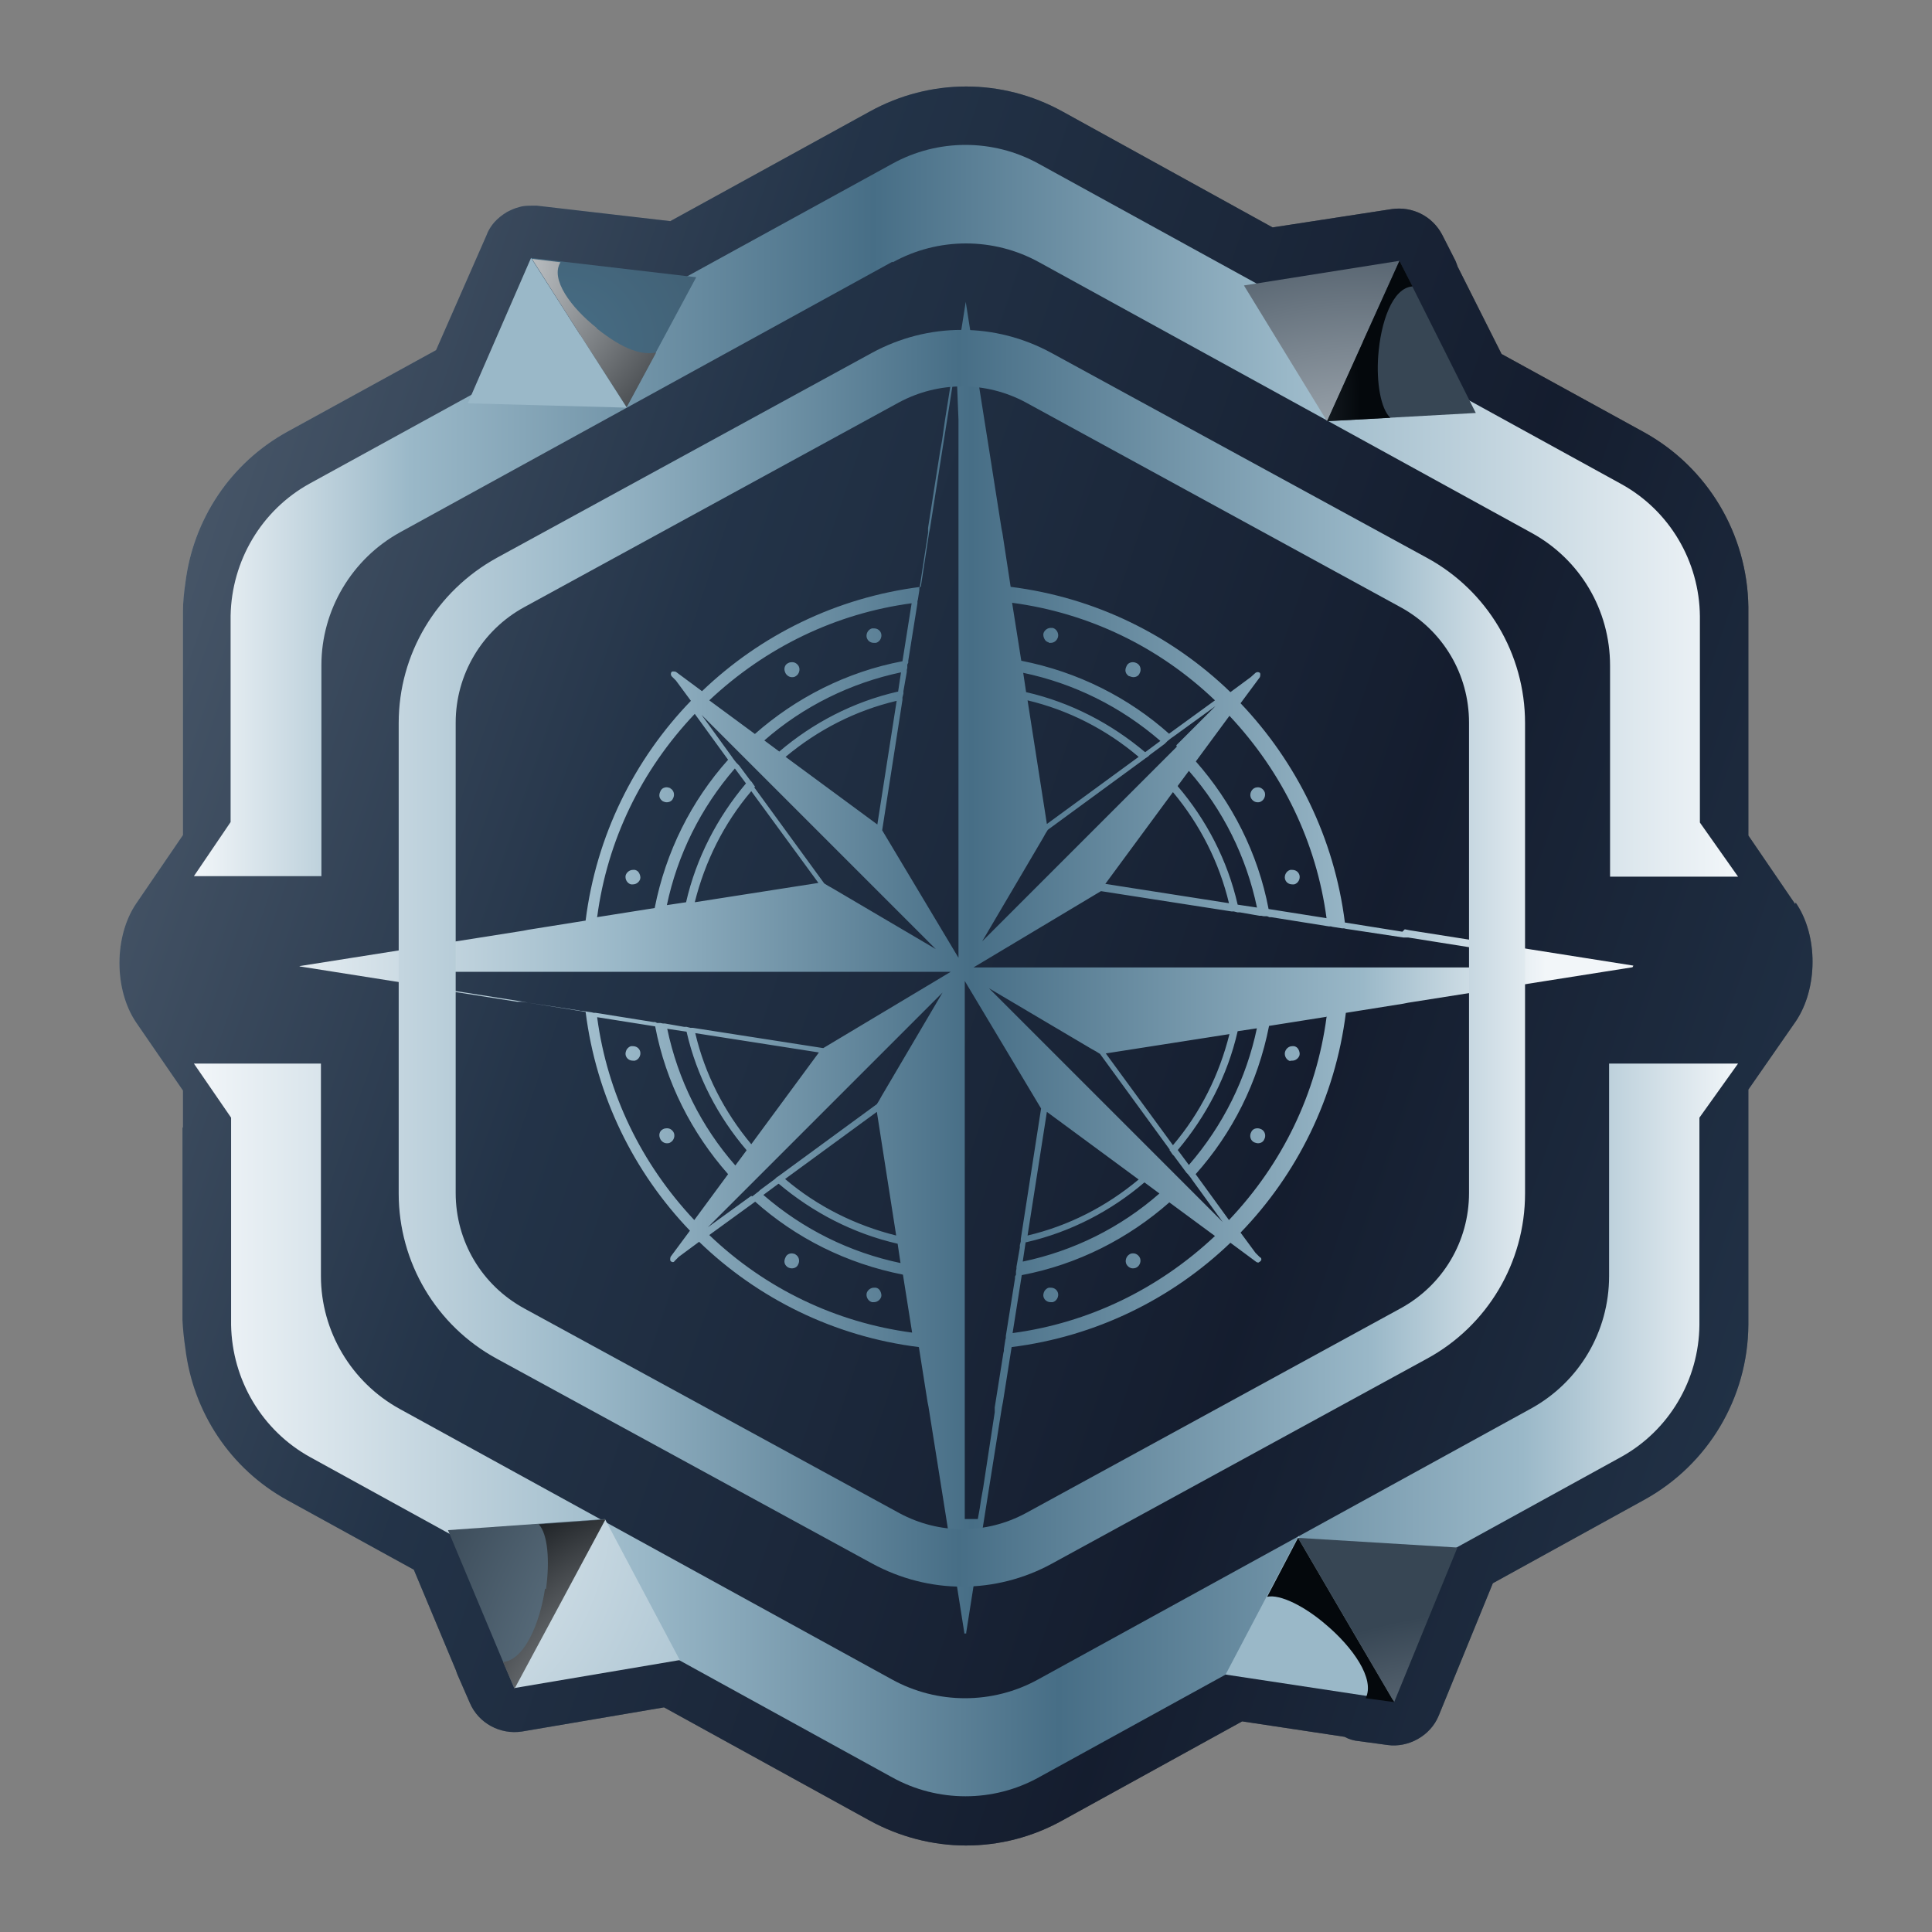 <svg width="80" height="80" viewBox="0 0 80 80" fill="none" xmlns="http://www.w3.org/2000/svg">
<rect x="0" y="0" width="80" height="80" fill="#808080" stroke="none"/>
<path d="M74.336 37.438L72.396 34.597V25.137C72.356 22.117 70.716 19.358 68.076 17.898L62.176 14.658L60.356 11.037C60.356 11.037 60.296 10.857 60.256 10.777L59.716 9.717C59.316 8.957 58.496 8.537 57.636 8.657L52.696 9.417L43.996 4.617C41.496 3.237 38.516 3.237 36.016 4.617L27.756 9.157L22.236 8.517C22.236 8.517 22.096 8.517 22.036 8.517C21.856 8.517 21.676 8.517 21.496 8.577C21.316 8.617 21.156 8.697 20.996 8.777C20.796 8.897 20.616 9.037 20.456 9.217C20.356 9.337 20.276 9.457 20.216 9.577C20.196 9.617 20.176 9.657 20.156 9.717L18.056 14.498L11.896 17.878C9.536 19.177 7.996 21.517 7.676 24.137C7.616 24.538 7.576 24.938 7.576 25.337V33.258V33.278V34.578L5.636 37.417C4.716 38.778 4.716 40.977 5.636 42.337L7.576 45.157V46.678L7.556 46.697V54.657C7.576 55.057 7.616 55.438 7.676 55.837C7.996 58.477 9.536 60.818 11.896 62.117L17.136 64.998L18.876 69.157C18.876 69.157 18.936 69.338 18.976 69.418L19.456 70.517C19.816 71.358 20.716 71.838 21.616 71.698L27.496 70.698L35.996 75.377C37.236 76.058 38.616 76.418 39.996 76.418C41.376 76.418 42.736 76.078 43.996 75.377L51.436 71.278L55.676 71.918C55.856 72.017 56.056 72.078 56.276 72.097L57.456 72.257C58.316 72.377 59.236 71.877 59.576 71.037L61.816 65.558L68.096 62.097C70.736 60.638 72.376 57.877 72.396 54.858V45.117L74.356 42.297C75.276 40.938 75.296 38.737 74.356 37.377L74.336 37.438Z" fill="url(#paint0_linear_8344_205528)"/>
<path d="M74.336 37.438L72.396 34.597V25.137C72.356 22.117 70.716 19.358 68.076 17.898L62.176 14.658L60.356 11.037C60.356 11.037 60.296 10.857 60.256 10.777L59.716 9.717C59.316 8.957 58.496 8.537 57.636 8.657L52.696 9.417L43.996 4.617C41.496 3.237 38.516 3.237 36.016 4.617L27.756 9.157L22.236 8.517C22.236 8.517 22.096 8.517 22.036 8.517C21.856 8.517 21.676 8.517 21.496 8.577C21.316 8.617 21.156 8.697 20.996 8.777C20.796 8.897 20.616 9.037 20.456 9.217C20.356 9.337 20.276 9.457 20.216 9.577C20.196 9.617 20.176 9.657 20.156 9.717L18.056 14.498L11.896 17.878C9.536 19.177 7.996 21.517 7.676 24.137C7.616 24.538 7.576 24.938 7.576 25.337V33.258V33.278V34.578L5.636 37.417C4.716 38.778 4.716 40.977 5.636 42.337L7.576 45.157V46.678L7.556 46.697V54.657C7.576 55.057 7.616 55.438 7.676 55.837C7.996 58.477 9.536 60.818 11.896 62.117L17.136 64.998L18.876 69.157C18.876 69.157 18.936 69.338 18.976 69.418L19.456 70.517C19.816 71.358 20.716 71.838 21.616 71.698L27.496 70.698L35.996 75.377C37.236 76.058 38.616 76.418 39.996 76.418C41.376 76.418 42.736 76.078 43.996 75.377L51.436 71.278L55.676 71.918C55.856 72.017 56.056 72.078 56.276 72.097L57.456 72.257C58.316 72.377 59.236 71.877 59.576 71.037L61.816 65.558L68.096 62.097C70.736 60.638 72.376 57.877 72.396 54.858V45.117L74.356 42.297C75.276 40.938 75.296 38.737 74.356 37.377L74.336 37.438Z" fill="#142136" fill-opacity="0.6"/>
<path d="M43.429 26.62C43.429 26.62 43.489 26.62 43.509 26.62C43.649 26.62 43.769 26.52 43.809 26.38C43.849 26.22 43.749 26.04 43.589 26C43.569 26 43.529 26 43.509 26C43.369 26 43.249 26.1 43.209 26.22C43.189 26.3 43.209 26.38 43.249 26.46C43.289 26.54 43.349 26.58 43.429 26.6V26.62Z" fill="url(#paint1_linear_8344_205528)"/>
<path d="M46.769 28C46.769 28 46.869 28.04 46.929 28.04C47.049 28.04 47.149 27.98 47.189 27.88C47.269 27.74 47.229 27.54 47.069 27.46C47.029 27.44 46.969 27.42 46.909 27.42C46.789 27.42 46.689 27.48 46.649 27.58C46.609 27.66 46.589 27.74 46.609 27.82C46.629 27.9 46.689 27.96 46.749 28H46.769Z" fill="url(#paint2_linear_8344_205528)"/>
<path d="M52.089 32.6C52.089 32.6 51.989 32.6 51.929 32.64C51.789 32.72 51.729 32.92 51.809 33.06C51.869 33.16 51.969 33.22 52.069 33.22C52.129 33.22 52.169 33.22 52.229 33.18C52.369 33.1 52.429 32.9 52.349 32.76C52.289 32.66 52.189 32.6 52.089 32.6Z" fill="url(#paint3_linear_8344_205528)"/>
<path d="M53.809 36.24C53.769 36.1 53.649 36.02 53.509 36.02C53.489 36.02 53.449 36.02 53.429 36.02C53.269 36.06 53.169 36.24 53.209 36.4C53.249 36.54 53.369 36.62 53.509 36.62C53.529 36.62 53.569 36.62 53.589 36.62C53.749 36.58 53.849 36.4 53.809 36.24Z" fill="url(#paint4_linear_8344_205528)"/>
<path d="M53.429 43.92C53.429 43.92 53.489 43.92 53.509 43.92C53.649 43.92 53.769 43.82 53.809 43.7C53.829 43.62 53.809 43.54 53.769 43.46C53.729 43.38 53.669 43.34 53.589 43.32C53.569 43.32 53.529 43.32 53.509 43.32C53.369 43.32 53.249 43.42 53.209 43.56C53.169 43.72 53.269 43.9 53.429 43.94V43.92Z" fill="url(#paint5_linear_8344_205528)"/>
<path d="M51.929 47.3C51.929 47.3 52.029 47.34 52.089 47.34C52.209 47.34 52.309 47.28 52.349 47.18C52.429 47.04 52.389 46.84 52.229 46.76C52.189 46.74 52.129 46.72 52.069 46.72C51.949 46.72 51.849 46.78 51.809 46.88C51.729 47.02 51.769 47.22 51.929 47.3Z" fill="url(#paint6_linear_8344_205528)"/>
<path d="M46.909 52.52C46.909 52.52 47.009 52.52 47.069 52.48C47.209 52.4 47.269 52.2 47.189 52.06C47.129 51.96 47.029 51.9 46.929 51.9C46.869 51.9 46.829 51.9 46.769 51.94C46.629 52.02 46.569 52.22 46.649 52.36C46.709 52.46 46.809 52.52 46.909 52.52Z" fill="url(#paint7_linear_8344_205528)"/>
<path d="M43.509 53.92C43.509 53.92 43.569 53.92 43.589 53.92C43.749 53.88 43.849 53.7 43.809 53.54C43.769 53.4 43.649 53.32 43.509 53.32C43.489 53.32 43.449 53.32 43.429 53.32C43.349 53.34 43.289 53.4 43.249 53.46C43.209 53.54 43.189 53.62 43.209 53.7C43.249 53.84 43.369 53.92 43.509 53.92Z" fill="url(#paint8_linear_8344_205528)"/>
<path d="M36.269 53.32C36.269 53.32 36.209 53.32 36.189 53.32C36.049 53.32 35.929 53.42 35.889 53.54C35.849 53.7 35.949 53.88 36.109 53.92C36.129 53.92 36.169 53.92 36.189 53.92C36.329 53.92 36.449 53.82 36.489 53.7C36.509 53.62 36.489 53.54 36.449 53.46C36.409 53.38 36.349 53.34 36.269 53.32Z" fill="url(#paint9_linear_8344_205528)"/>
<path d="M32.949 51.94C32.949 51.94 32.849 51.9 32.789 51.9C32.669 51.9 32.569 51.96 32.529 52.06C32.489 52.14 32.469 52.22 32.489 52.3C32.509 52.38 32.569 52.44 32.629 52.48C32.669 52.5 32.729 52.52 32.789 52.52C32.909 52.52 33.009 52.46 33.049 52.36C33.129 52.22 33.089 52.02 32.929 51.94H32.949Z" fill="url(#paint10_linear_8344_205528)"/>
<path d="M27.609 46.72C27.609 46.72 27.509 46.72 27.449 46.76C27.369 46.8 27.329 46.86 27.309 46.94C27.289 47.02 27.309 47.1 27.349 47.18C27.409 47.28 27.509 47.34 27.609 47.34C27.669 47.34 27.709 47.34 27.769 47.3C27.909 47.22 27.969 47.02 27.889 46.88C27.829 46.78 27.729 46.72 27.629 46.72H27.609Z" fill="url(#paint11_linear_8344_205528)"/>
<path d="M26.209 43.32C26.209 43.32 26.149 43.32 26.129 43.32C26.049 43.34 25.989 43.4 25.949 43.46C25.909 43.54 25.889 43.62 25.909 43.7C25.949 43.84 26.069 43.92 26.209 43.92C26.229 43.92 26.269 43.92 26.289 43.92C26.449 43.88 26.549 43.7 26.509 43.54C26.469 43.4 26.349 43.32 26.209 43.32Z" fill="url(#paint12_linear_8344_205528)"/>
<path d="M26.289 36.02C26.289 36.02 26.229 36.02 26.209 36.02C26.069 36.02 25.949 36.12 25.909 36.24C25.869 36.4 25.969 36.58 26.129 36.62C26.149 36.62 26.189 36.62 26.209 36.62C26.349 36.62 26.469 36.52 26.509 36.4C26.529 36.32 26.509 36.24 26.469 36.16C26.429 36.08 26.369 36.04 26.289 36.02Z" fill="url(#paint13_linear_8344_205528)"/>
<path d="M27.769 32.64C27.769 32.64 27.669 32.6 27.609 32.6C27.489 32.6 27.389 32.66 27.349 32.76C27.309 32.84 27.289 32.92 27.309 33C27.329 33.08 27.389 33.14 27.449 33.18C27.489 33.2 27.549 33.22 27.609 33.22C27.729 33.22 27.829 33.16 27.869 33.06C27.949 32.92 27.909 32.72 27.749 32.64H27.769Z" fill="url(#paint14_linear_8344_205528)"/>
<path d="M32.789 27.42C32.789 27.42 32.689 27.42 32.629 27.46C32.549 27.5 32.509 27.56 32.489 27.64C32.469 27.72 32.489 27.8 32.529 27.88C32.589 27.98 32.689 28.04 32.789 28.04C32.849 28.04 32.889 28.04 32.949 28C33.089 27.92 33.149 27.72 33.069 27.58C33.009 27.48 32.909 27.42 32.809 27.42H32.789Z" fill="url(#paint15_linear_8344_205528)"/>
<path d="M36.189 26.02C36.189 26.02 36.129 26.02 36.109 26.02C35.949 26.06 35.849 26.24 35.889 26.4C35.929 26.54 36.049 26.62 36.189 26.62C36.209 26.62 36.249 26.62 36.269 26.62C36.429 26.58 36.529 26.4 36.489 26.24C36.449 26.1 36.329 26.02 36.189 26.02Z" fill="url(#paint16_linear_8344_205528)"/>
<path d="M52.049 42.56C51.609 44.66 50.649 46.6 49.229 48.24L48.769 47.62C49.949 46.22 50.829 44.54 51.249 42.7L52.049 42.58V42.56ZM54.929 42.12C54.509 45.28 53.109 48.18 50.889 50.52L49.509 48.62C51.029 46.92 52.089 44.82 52.549 42.48L54.949 42.1L54.929 42.12ZM42.489 51.44C44.329 51.02 46.009 50.14 47.389 48.96L48.009 49.42C46.389 50.84 44.449 51.8 42.349 52.24L42.469 51.44H42.489ZM24.729 42.12L27.129 42.5C27.569 44.82 28.649 46.92 30.149 48.62L28.749 50.52C26.549 48.18 25.149 45.28 24.729 42.14V42.12ZM27.609 37.5C28.049 35.4 29.009 33.46 30.429 31.82L30.889 32.44C29.709 33.84 28.829 35.52 28.409 37.36L27.609 37.48V37.5ZM24.729 37.96C25.149 34.8 26.549 31.9 28.769 29.56L30.149 31.46C28.629 33.16 27.569 35.26 27.109 37.6L24.709 37.98L24.729 37.96ZM37.169 28.64C35.329 29.06 33.649 29.94 32.269 31.12L31.649 30.66C33.269 29.24 35.229 28.28 37.309 27.84L37.189 28.64H37.169ZM48.729 30.92L48.649 31L48.589 31.06L47.989 31.66L47.929 31.72L47.829 31.82L47.769 31.88L43.649 36L43.429 36.22L40.669 38.98L43.189 34.7L43.289 34.52L43.389 34.36L47.349 31.46L47.429 31.4L47.549 31.32L47.609 31.26L48.229 30.8L48.289 30.74L48.349 30.68L48.449 30.6L48.529 30.54L48.589 30.5L50.329 29.24L48.709 30.86L48.729 30.92ZM47.409 31.14C46.009 29.96 44.329 29.08 42.489 28.66L42.369 27.86C44.469 28.3 46.409 29.26 48.049 30.68L47.429 31.14H47.409ZM43.349 34.12L42.549 29C44.229 29.4 45.809 30.2 47.149 31.34L43.349 34.12ZM48.429 30.4C46.729 28.88 44.629 27.82 42.289 27.36L41.909 24.96C45.069 25.38 47.989 26.78 50.309 29L48.409 30.38L48.429 30.4ZM31.109 49.52L31.049 49.56L29.309 50.82L30.809 49.32L30.869 49.26L30.929 49.2L31.009 49.12L31.069 49.06L31.129 49L31.669 48.46L31.869 48.26L36.029 44.1L36.149 43.98L36.269 43.86L39.029 41.1L36.509 45.38L36.409 45.56L36.309 45.72L32.349 48.62L32.269 48.68L32.149 48.76L32.089 48.82L31.469 49.28L31.409 49.34L31.329 49.4L31.229 49.48L31.149 49.54L31.109 49.52ZM36.309 46.04L37.109 51.16C35.429 50.74 33.849 49.96 32.509 48.82L36.309 46.04ZM32.249 49.02C33.649 50.2 35.329 51.08 37.169 51.5L37.289 52.3C35.189 51.86 33.249 50.9 31.609 49.48L32.229 49.02H32.249ZM31.269 32.58L31.209 32.5L31.129 32.38L31.069 32.32L30.609 31.7L30.549 31.64L30.489 31.58L30.409 31.48L30.349 31.4L30.309 31.34L29.049 29.6L30.549 31.1L30.609 31.16L30.669 31.22L30.749 31.3L30.869 31.42L31.409 31.96L31.469 32.02L31.569 32.12L31.629 32.18L35.749 36.3L35.869 36.42L35.989 36.54L38.749 39.3L34.469 36.78L34.289 36.68L34.129 36.58L31.229 32.6L31.269 32.58ZM36.329 34.14L32.529 31.34C33.869 30.22 35.429 29.42 37.129 29.02L36.329 34.14ZM31.269 30.4L29.369 29C31.709 26.8 34.609 25.4 37.749 24.98L37.369 27.38C35.049 27.82 32.949 28.9 31.249 30.4H31.269ZM31.109 32.76L33.889 36.56L28.769 37.36C29.189 35.68 29.969 34.1 31.109 32.76ZM31.109 47.38C29.989 46.04 29.189 44.48 28.789 42.78L33.909 43.58L31.109 47.38ZM30.909 47.64L30.449 48.26C29.029 46.64 28.069 44.7 27.629 42.6L28.429 42.72C28.849 44.56 29.729 46.24 30.909 47.62V47.64ZM31.249 49.74C32.949 51.26 35.049 52.32 37.389 52.78L37.769 55.18C34.609 54.76 31.689 53.36 29.369 51.14L31.269 49.76L31.249 49.74ZM48.409 47.6L48.469 47.68L48.549 47.8L48.609 47.86L49.069 48.48L49.129 48.56L49.189 48.62L49.269 48.72L49.329 48.8L49.369 48.86L50.629 50.6L49.129 49.1L49.069 49.04L49.009 48.98L48.929 48.9L48.869 48.84L48.269 48.24L48.209 48.18L48.109 48.08L48.049 48.02L43.929 43.9L43.709 43.68L40.949 40.92L45.209 43.44L45.389 43.54L45.549 43.64L48.449 47.62L48.409 47.6ZM43.349 46.04L47.149 48.84C45.809 49.96 44.249 50.76 42.549 51.16L43.349 46.04ZM48.409 49.78L50.309 51.18C47.969 53.38 45.069 54.78 41.929 55.2L42.309 52.8C44.629 52.36 46.729 51.28 48.429 49.78H48.409ZM48.569 47.42L45.789 43.62L50.909 42.82C50.489 44.5 49.709 46.08 48.569 47.42ZM48.569 32.8C49.689 34.14 50.489 35.72 50.889 37.4L45.769 36.6L48.569 32.8ZM48.769 32.54L49.229 31.92C50.649 33.54 51.609 35.48 52.049 37.58L51.249 37.46C50.829 35.62 49.949 33.94 48.769 32.56V32.54ZM49.509 31.54L50.909 29.64C53.109 31.98 54.509 34.88 54.929 38.02L52.529 37.64C52.089 35.32 51.009 33.22 49.509 31.52V31.54ZM39.589 14.86L39.689 17.38V39.66L36.529 34.38L37.369 28.98V28.88L37.409 28.72V28.62L37.549 27.82V27.74L37.569 27.66V27.52L37.609 27.44V27.36L37.989 24.98V24.9L38.009 24.82L38.069 24.44V24.36L38.089 24.28L38.429 22.06V22.02V21.98V21.94V21.9V21.86L38.929 18.68L38.969 18.46L39.009 18.24L39.069 17.82L39.129 17.4L39.529 14.88L39.589 14.86ZM18.349 40.24H39.369L34.089 43.4L28.689 42.56H28.589L28.429 42.52H28.329L27.529 42.38H27.449L27.349 42.36H27.209L27.129 42.32H27.049L24.669 41.94H24.589L24.509 41.92L24.129 41.86H24.049L23.969 41.84L21.609 41.48H21.569H21.529H21.489H21.449H21.409L18.369 41L18.149 40.96L17.929 40.92L17.529 40.86M39.949 62.9V40.62L43.109 45.9L42.269 51.3V51.4L42.229 51.56V51.66L42.089 52.46V52.54L42.069 52.64V52.78L42.029 52.86V52.94L41.649 55.32V55.4L41.629 55.48L41.569 55.86V55.94L41.549 56.02L41.189 58.28V58.32V58.36V58.4V58.48L40.709 61.62L40.669 61.84L40.629 62.06L40.569 62.46L40.529 62.68L40.489 62.9M58.069 38.58L55.689 38.2C55.249 34.7 53.689 31.56 51.369 29.12L52.169 28.04C52.169 28.04 52.209 27.92 52.169 27.86C52.109 27.82 52.049 27.82 51.989 27.86L51.789 28.04L50.949 28.66C48.529 26.32 45.369 24.74 41.849 24.3L41.509 22.08L41.469 21.88L40.969 18.7L40.769 17.44L39.989 12.5C39.989 12.5 39.989 12.5 39.989 12.48C39.989 12.48 39.989 12.48 39.989 12.46C39.989 12.46 39.989 12.48 39.989 12.5L39.209 17.44L39.009 18.7L38.509 21.88L38.469 22.08L38.129 24.3C34.629 24.74 31.489 26.3 29.069 28.62L27.989 27.82C27.989 27.82 27.869 27.78 27.809 27.82C27.769 27.88 27.769 27.94 27.809 28L27.989 28.18L28.609 29.02C26.269 31.44 24.689 34.6 24.249 38.12L21.869 38.5L21.669 38.54L18.629 39.02L17.369 39.22L12.429 40C12.429 40 12.429 40 12.409 40V40.02C12.409 40.02 12.409 40.02 12.429 40.02L17.369 40.8L18.629 41L21.669 41.48L21.869 41.52L24.249 41.9C24.689 45.4 26.249 48.54 28.569 50.96L27.769 52.04C27.769 52.04 27.729 52.16 27.769 52.22C27.789 52.24 27.829 52.26 27.849 52.26C27.889 52.26 27.909 52.26 27.929 52.22L28.109 52.04L28.949 51.42C31.369 53.76 34.529 55.34 38.049 55.78L38.409 58.06L38.449 58.26L38.949 61.4L39.149 62.66L39.929 67.6V67.64C39.929 67.64 39.929 67.64 39.949 67.64C39.949 67.64 39.949 67.64 39.969 67.64C39.969 67.64 39.969 67.64 39.989 67.64C39.989 67.64 39.989 67.64 40.009 67.64C40.009 67.64 40.009 67.64 40.009 67.62C40.009 67.62 40.009 67.62 40.009 67.6L40.789 62.66L40.989 61.4L41.489 58.26L41.529 58.06L41.889 55.78C45.389 55.34 48.529 53.78 50.949 51.46L52.029 52.26C52.029 52.26 52.069 52.28 52.109 52.28C52.109 52.28 52.229 52.22 52.229 52.16C52.229 52.12 52.229 52.08 52.169 52.06L51.989 51.88L51.369 51.04C53.709 48.62 55.289 45.46 55.729 41.94L58.109 41.56L58.309 41.52L61.349 41.04L62.609 40.84L67.549 40.06C67.549 40.06 67.589 40.06 67.609 40.04C67.609 40.04 67.609 40.02 67.629 40V39.98C67.629 39.98 67.629 39.98 67.609 39.98L62.669 39.2L61.409 39L58.369 38.52L58.169 38.48L58.069 38.58ZM61.329 40.06H40.309L45.589 36.9L50.989 37.74H51.089L51.249 37.78H51.349L52.149 37.92H52.229L52.329 37.94H52.469L52.569 37.98H52.649L55.029 38.36H55.109L55.189 38.38L55.569 38.44H55.649L55.729 38.46L58.109 38.82H58.149H58.189H58.229H58.269H58.309L61.329 39.3" fill="url(#paint17_linear_8344_205528)"/>
<path d="M43.009 73.6L67.109 60.34C69.109 59.24 70.349 57.14 70.369 54.86V46.28L71.969 44.04H66.629V52.84C66.629 55.14 65.389 57.24 63.369 58.34L42.989 69.54C41.109 70.58 38.809 70.58 36.929 69.54L16.549 58.34C14.549 57.24 13.289 55.12 13.289 52.84V44.04H8.029L9.569 46.28V54.86C9.609 57.14 10.849 59.24 12.849 60.34L36.949 73.6C38.829 74.64 41.129 74.64 43.009 73.6Z" fill="url(#paint18_linear_8344_205528)"/>
<path d="M36.949 10.84L16.569 22.04C14.569 23.14 13.309 25.26 13.309 27.54V36.28H8.029L9.549 34.04V25.5C9.589 23.22 10.829 21.12 12.829 20.02L36.949 6.78C38.829 5.74 41.129 5.74 43.009 6.78L67.129 20.04C69.129 21.14 70.369 23.24 70.389 25.52V34.06L71.969 36.3H66.669V27.56C66.669 25.26 65.429 23.16 63.409 22.06L43.029 10.86C41.149 9.82 38.849 9.82 36.969 10.86L36.949 10.84Z" fill="url(#paint19_linear_8344_205528)"/>
<path fill-rule="evenodd" clip-rule="evenodd" d="M54.949 17.44L61.109 17.1L57.949 10.8L54.949 17.44Z" fill="url(#paint20_radial_8344_205528)"/>
<path fill-rule="evenodd" clip-rule="evenodd" d="M54.949 17.44L51.509 11.82L57.949 10.8L54.949 17.44Z" fill="url(#paint21_radial_8344_205528)"/>
<path style="mix-blend-mode:screen" fill-rule="evenodd" clip-rule="evenodd" d="M57.069 14.74C57.169 13.36 57.649 11.92 58.489 11.86L57.949 10.8L56.349 14.34L54.949 17.44L57.569 17.3C57.169 16.92 56.989 15.82 57.069 14.74Z" fill="url(#paint22_radial_8344_205528)"/>
<path fill-rule="evenodd" clip-rule="evenodd" d="M53.769 63.6L50.749 69.34L57.749 70.4L53.769 63.6Z" fill="url(#paint23_radial_8344_205528)"/>
<path fill-rule="evenodd" clip-rule="evenodd" d="M53.749 63.68L60.349 64.08L57.729 70.48L53.749 63.68Z" fill="url(#paint24_radial_8344_205528)"/>
<path style="mix-blend-mode:screen" fill-rule="evenodd" clip-rule="evenodd" d="M54.889 67.26C56.009 68.2 56.949 69.52 56.549 70.32L57.729 70.48L55.609 66.86L53.749 63.68L52.469 66.12C53.009 66 54.029 66.52 54.889 67.26Z" fill="url(#paint25_radial_8344_205528)"/>
<path fill-rule="evenodd" clip-rule="evenodd" d="M25.049 62.9L18.549 63.36L21.289 69.9L25.049 62.9Z" fill="url(#paint26_radial_8344_205528)"/>
<path fill-rule="evenodd" clip-rule="evenodd" d="M25.049 62.9L28.149 68.74L21.289 69.9L25.049 62.9Z" fill="url(#paint27_radial_8344_205528)"/>
<path style="mix-blend-mode:screen" fill-rule="evenodd" clip-rule="evenodd" d="M22.569 65.78C22.349 67.24 21.709 68.74 20.829 68.82L21.309 69.92L23.309 66.2L25.069 62.92L22.309 63.12C22.689 63.52 22.769 64.66 22.609 65.8L22.569 65.78Z" fill="url(#paint28_radial_8344_205528)"/>
<path fill-rule="evenodd" clip-rule="evenodd" d="M25.949 16.84L28.829 11.48L21.989 10.68L25.949 16.84Z" fill="url(#paint29_radial_8344_205528)"/>
<path fill-rule="evenodd" clip-rule="evenodd" d="M25.949 16.88L19.369 16.7L21.989 10.68L25.949 16.88Z" fill="url(#paint30_radial_8344_205528)"/>
<path style="mix-blend-mode:screen" fill-rule="evenodd" clip-rule="evenodd" d="M24.709 13.58C23.649 12.74 22.769 11.56 23.209 10.86L22.029 10.72L24.049 13.9L25.949 16.86L27.169 14.6C26.589 14.7 25.869 14.52 24.709 13.6V13.58Z" fill="url(#paint31_radial_8344_205528)"/>
<path d="M39.849 65.7C38.569 65.7 37.289 65.38 36.109 64.74L20.569 56.26C18.069 54.9 16.509 52.28 16.509 49.42V29.94C16.509 27.08 18.069 24.48 20.569 23.1L36.089 14.62C38.429 13.34 41.209 13.34 43.549 14.62L59.089 23.1C61.589 24.46 63.149 27.08 63.149 29.94V49.42C63.149 52.28 61.589 54.9 59.089 56.26L43.569 64.74C42.409 65.38 41.109 65.7 39.829 65.7H39.849ZM39.849 16C38.949 16 38.049 16.22 37.229 16.66L21.709 25.14C19.949 26.1 18.869 27.94 18.869 29.92V49.4C18.869 51.4 19.949 53.22 21.709 54.18L37.249 62.66C38.889 63.54 40.829 63.54 42.469 62.66L57.989 54.18C59.749 53.22 60.829 51.4 60.829 49.4V29.92C60.829 27.92 59.749 26.1 57.989 25.14L42.469 16.66C41.649 16.22 40.749 16 39.849 16Z" fill="url(#paint32_linear_8344_205528)"/>
<defs>
<linearGradient id="paint0_linear_8344_205528" x1="27.471" y1="-72.653" x2="135.112" y2="-36.054" gradientUnits="userSpaceOnUse">
<stop stop-color="#C3D5DE"/>
<stop offset="0.29" stop-color="#3A5164"/>
<stop offset="0.56" stop-color="#151924"/>
<stop offset="0.82" stop-color="#426178"/>
<stop offset="1" stop-color="#DFE9EE"/>
</linearGradient>
<linearGradient id="paint1_linear_8344_205528" x1="9.929" y1="26.32" x2="64.009" y2="26.32" gradientUnits="userSpaceOnUse">
<stop stop-color="#F2F6F9"/>
<stop offset="0.29" stop-color="#9AB8C8"/>
<stop offset="0.56" stop-color="#476E86"/>
<stop offset="0.86" stop-color="#9AB8C8"/>
<stop offset="1" stop-color="#F2F6F9"/>
</linearGradient>
<linearGradient id="paint2_linear_8344_205528" x1="9.929" y1="27.74" x2="64.009" y2="27.74" gradientUnits="userSpaceOnUse">
<stop stop-color="#F2F6F9"/>
<stop offset="0.29" stop-color="#9AB8C8"/>
<stop offset="0.56" stop-color="#476E86"/>
<stop offset="0.86" stop-color="#9AB8C8"/>
<stop offset="1" stop-color="#F2F6F9"/>
</linearGradient>
<linearGradient id="paint3_linear_8344_205528" x1="9.929" y1="32.9" x2="64.009" y2="32.9" gradientUnits="userSpaceOnUse">
<stop stop-color="#F2F6F9"/>
<stop offset="0.29" stop-color="#9AB8C8"/>
<stop offset="0.56" stop-color="#476E86"/>
<stop offset="0.86" stop-color="#9AB8C8"/>
<stop offset="1" stop-color="#F2F6F9"/>
</linearGradient>
<linearGradient id="paint4_linear_8344_205528" x1="9.929" y1="36.32" x2="64.009" y2="36.32" gradientUnits="userSpaceOnUse">
<stop stop-color="#F2F6F9"/>
<stop offset="0.29" stop-color="#9AB8C8"/>
<stop offset="0.56" stop-color="#476E86"/>
<stop offset="0.86" stop-color="#9AB8C8"/>
<stop offset="1" stop-color="#F2F6F9"/>
</linearGradient>
<linearGradient id="paint5_linear_8344_205528" x1="9.929" y1="43.62" x2="64.009" y2="43.62" gradientUnits="userSpaceOnUse">
<stop stop-color="#F2F6F9"/>
<stop offset="0.29" stop-color="#9AB8C8"/>
<stop offset="0.56" stop-color="#476E86"/>
<stop offset="0.86" stop-color="#9AB8C8"/>
<stop offset="1" stop-color="#F2F6F9"/>
</linearGradient>
<linearGradient id="paint6_linear_8344_205528" x1="9.929" y1="47.04" x2="64.009" y2="47.04" gradientUnits="userSpaceOnUse">
<stop stop-color="#F2F6F9"/>
<stop offset="0.29" stop-color="#9AB8C8"/>
<stop offset="0.56" stop-color="#476E86"/>
<stop offset="0.86" stop-color="#9AB8C8"/>
<stop offset="1" stop-color="#F2F6F9"/>
</linearGradient>
<linearGradient id="paint7_linear_8344_205528" x1="9.929" y1="52.2" x2="64.009" y2="52.2" gradientUnits="userSpaceOnUse">
<stop stop-color="#F2F6F9"/>
<stop offset="0.29" stop-color="#9AB8C8"/>
<stop offset="0.56" stop-color="#476E86"/>
<stop offset="0.86" stop-color="#9AB8C8"/>
<stop offset="1" stop-color="#F2F6F9"/>
</linearGradient>
<linearGradient id="paint8_linear_8344_205528" x1="9.929" y1="53.62" x2="64.009" y2="53.62" gradientUnits="userSpaceOnUse">
<stop stop-color="#F2F6F9"/>
<stop offset="0.29" stop-color="#9AB8C8"/>
<stop offset="0.56" stop-color="#476E86"/>
<stop offset="0.86" stop-color="#9AB8C8"/>
<stop offset="1" stop-color="#F2F6F9"/>
</linearGradient>
<linearGradient id="paint9_linear_8344_205528" x1="9.929" y1="53.62" x2="64.009" y2="53.62" gradientUnits="userSpaceOnUse">
<stop stop-color="#F2F6F9"/>
<stop offset="0.29" stop-color="#9AB8C8"/>
<stop offset="0.56" stop-color="#476E86"/>
<stop offset="0.86" stop-color="#9AB8C8"/>
<stop offset="1" stop-color="#F2F6F9"/>
</linearGradient>
<linearGradient id="paint10_linear_8344_205528" x1="9.929" y1="52.2" x2="64.009" y2="52.2" gradientUnits="userSpaceOnUse">
<stop stop-color="#F2F6F9"/>
<stop offset="0.29" stop-color="#9AB8C8"/>
<stop offset="0.56" stop-color="#476E86"/>
<stop offset="0.86" stop-color="#9AB8C8"/>
<stop offset="1" stop-color="#F2F6F9"/>
</linearGradient>
<linearGradient id="paint11_linear_8344_205528" x1="9.929" y1="47.04" x2="64.009" y2="47.04" gradientUnits="userSpaceOnUse">
<stop stop-color="#F2F6F9"/>
<stop offset="0.29" stop-color="#9AB8C8"/>
<stop offset="0.56" stop-color="#476E86"/>
<stop offset="0.86" stop-color="#9AB8C8"/>
<stop offset="1" stop-color="#F2F6F9"/>
</linearGradient>
<linearGradient id="paint12_linear_8344_205528" x1="9.929" y1="43.62" x2="64.009" y2="43.62" gradientUnits="userSpaceOnUse">
<stop stop-color="#F2F6F9"/>
<stop offset="0.29" stop-color="#9AB8C8"/>
<stop offset="0.56" stop-color="#476E86"/>
<stop offset="0.86" stop-color="#9AB8C8"/>
<stop offset="1" stop-color="#F2F6F9"/>
</linearGradient>
<linearGradient id="paint13_linear_8344_205528" x1="9.929" y1="36.32" x2="64.009" y2="36.32" gradientUnits="userSpaceOnUse">
<stop stop-color="#F2F6F9"/>
<stop offset="0.29" stop-color="#9AB8C8"/>
<stop offset="0.56" stop-color="#476E86"/>
<stop offset="0.86" stop-color="#9AB8C8"/>
<stop offset="1" stop-color="#F2F6F9"/>
</linearGradient>
<linearGradient id="paint14_linear_8344_205528" x1="9.929" y1="32.9" x2="64.009" y2="32.9" gradientUnits="userSpaceOnUse">
<stop stop-color="#F2F6F9"/>
<stop offset="0.29" stop-color="#9AB8C8"/>
<stop offset="0.56" stop-color="#476E86"/>
<stop offset="0.86" stop-color="#9AB8C8"/>
<stop offset="1" stop-color="#F2F6F9"/>
</linearGradient>
<linearGradient id="paint15_linear_8344_205528" x1="9.929" y1="27.74" x2="64.009" y2="27.74" gradientUnits="userSpaceOnUse">
<stop stop-color="#F2F6F9"/>
<stop offset="0.29" stop-color="#9AB8C8"/>
<stop offset="0.56" stop-color="#476E86"/>
<stop offset="0.86" stop-color="#9AB8C8"/>
<stop offset="1" stop-color="#F2F6F9"/>
</linearGradient>
<linearGradient id="paint16_linear_8344_205528" x1="9.929" y1="6" x2="64.009" y2="6" gradientUnits="userSpaceOnUse">
<stop stop-color="#F2F6F9"/>
<stop offset="0.29" stop-color="#9AB8C8"/>
<stop offset="0.56" stop-color="#476E86"/>
<stop offset="0.86" stop-color="#9AB8C8"/>
<stop offset="1" stop-color="#F2F6F9"/>
</linearGradient>
<linearGradient id="paint17_linear_8344_205528" x1="9.929" y1="40.02" x2="64.009" y2="40.02" gradientUnits="userSpaceOnUse">
<stop stop-color="#F2F6F9"/>
<stop offset="0.29" stop-color="#9AB8C8"/>
<stop offset="0.56" stop-color="#476E86"/>
<stop offset="0.86" stop-color="#9AB8C8"/>
<stop offset="1" stop-color="#F2F6F9"/>
</linearGradient>
<linearGradient id="paint18_linear_8344_205528" x1="8.029" y1="59.2" x2="71.989" y2="59.2" gradientUnits="userSpaceOnUse">
<stop stop-color="#F2F6F9"/>
<stop offset="0.29" stop-color="#9AB8C8"/>
<stop offset="0.56" stop-color="#476E86"/>
<stop offset="0.86" stop-color="#9AB8C8"/>
<stop offset="1" stop-color="#F2F6F9"/>
</linearGradient>
<linearGradient id="paint19_linear_8344_205528" x1="71.949" y1="21.14" x2="8.049" y2="21.14" gradientUnits="userSpaceOnUse">
<stop stop-color="#F2F6F9"/>
<stop offset="0.29" stop-color="#9AB8C8"/>
<stop offset="0.56" stop-color="#476E86"/>
<stop offset="0.86" stop-color="#9AB8C8"/>
<stop offset="1" stop-color="#F2F6F9"/>
</linearGradient>
<radialGradient id="paint20_radial_8344_205528" cx="0" cy="0" r="1" gradientUnits="userSpaceOnUse" gradientTransform="translate(36.417 16.956) rotate(-45.3) scale(18.427 20.661)">
<stop stop-color="#F2F6F9"/>
<stop offset="1" stop-color="#374654"/>
</radialGradient>
<radialGradient id="paint21_radial_8344_205528" cx="0" cy="0" r="1" gradientUnits="userSpaceOnUse" gradientTransform="translate(58.055 27.356) rotate(-45.3) scale(19.193 21.519)">
<stop stop-color="#F2F6F9"/>
<stop offset="1" stop-color="#374654"/>
</radialGradient>
<radialGradient id="paint22_radial_8344_205528" cx="0" cy="0" r="1" gradientUnits="userSpaceOnUse" gradientTransform="translate(42.194 15.421) rotate(-45.3) scale(13.312 14.926)">
<stop stop-color="#9AB8C8"/>
<stop offset="1" stop-color="#04080C"/>
</radialGradient>
<radialGradient id="paint23_radial_8344_205528" cx="0" cy="0" r="1" gradientUnits="userSpaceOnUse" gradientTransform="translate(82.781 74.526) rotate(78.29) scale(20.016 20.572)">
<stop stop-color="#F2F6F9"/>
<stop offset="1" stop-color="#9AB8C8"/>
</radialGradient>
<radialGradient id="paint24_radial_8344_205528" cx="0" cy="0" r="1" gradientUnits="userSpaceOnUse" gradientTransform="translate(62.351 87.496) rotate(78.29) scale(20.844 21.423)">
<stop stop-color="#F2F6F9"/>
<stop offset="1" stop-color="#374654"/>
</radialGradient>
<radialGradient id="paint25_radial_8344_205528" cx="0" cy="0" r="1" gradientUnits="userSpaceOnUse" gradientTransform="translate(80.935 80.681) rotate(78.29) scale(14.458 14.859)">
<stop stop-color="#F2F6F9"/>
<stop offset="1" stop-color="#04080C"/>
</radialGradient>
<radialGradient id="paint26_radial_8344_205528" cx="0" cy="0" r="1" gradientUnits="userSpaceOnUse" gradientTransform="translate(35.602 72.474) rotate(136.69) scale(20.016 20.572)">
<stop stop-color="#9AB8C8"/>
<stop offset="1" stop-color="#374654"/>
</radialGradient>
<radialGradient id="paint27_radial_8344_205528" cx="0" cy="0" r="1" gradientUnits="userSpaceOnUse" gradientTransform="translate(13.918 61.857) rotate(136.69) scale(20.844 21.423)">
<stop stop-color="#F2F6F9"/>
<stop offset="1" stop-color="#9AB8C8"/>
</radialGradient>
<radialGradient id="paint28_radial_8344_205528" cx="0" cy="0" r="1" gradientUnits="userSpaceOnUse" gradientTransform="translate(29.466 74.109) rotate(136.69) scale(14.458 14.859)">
<stop stop-color="#F2F6F9"/>
<stop offset="1" stop-color="#04080C"/>
</radialGradient>
<radialGradient id="paint29_radial_8344_205528" cx="0" cy="0" r="1" gradientUnits="userSpaceOnUse" gradientTransform="translate(22.842 14.353) rotate(-102.42) scale(18.018 20.202)">
<stop stop-color="#476E86"/>
<stop offset="1" stop-color="#374654"/>
</radialGradient>
<radialGradient id="paint30_radial_8344_205528" cx="0" cy="0" r="1" gradientUnits="userSpaceOnUse" gradientTransform="translate(43.067 1.937) rotate(-102.42) scale(19.107 21.423)">
<stop stop-color="#F2F6F9"/>
<stop offset="1" stop-color="#9AB8C8"/>
</radialGradient>
<radialGradient id="paint31_radial_8344_205528" cx="0" cy="0" r="1" gradientUnits="userSpaceOnUse" gradientTransform="translate(18.345 10.809) rotate(-100.12) scale(13.19 15.251)">
<stop stop-color="#F2F6F9"/>
<stop offset="1" stop-color="#04080C"/>
</radialGradient>
<linearGradient id="paint32_linear_8344_205528" x1="7.809" y1="39.7" x2="64.769" y2="39.7" gradientUnits="userSpaceOnUse">
<stop stop-color="#F2F6F9"/>
<stop offset="0.29" stop-color="#9AB8C8"/>
<stop offset="0.56" stop-color="#476E86"/>
<stop offset="0.86" stop-color="#9AB8C8"/>
<stop offset="1" stop-color="#F2F6F9"/>
</linearGradient>
</defs>
</svg>
